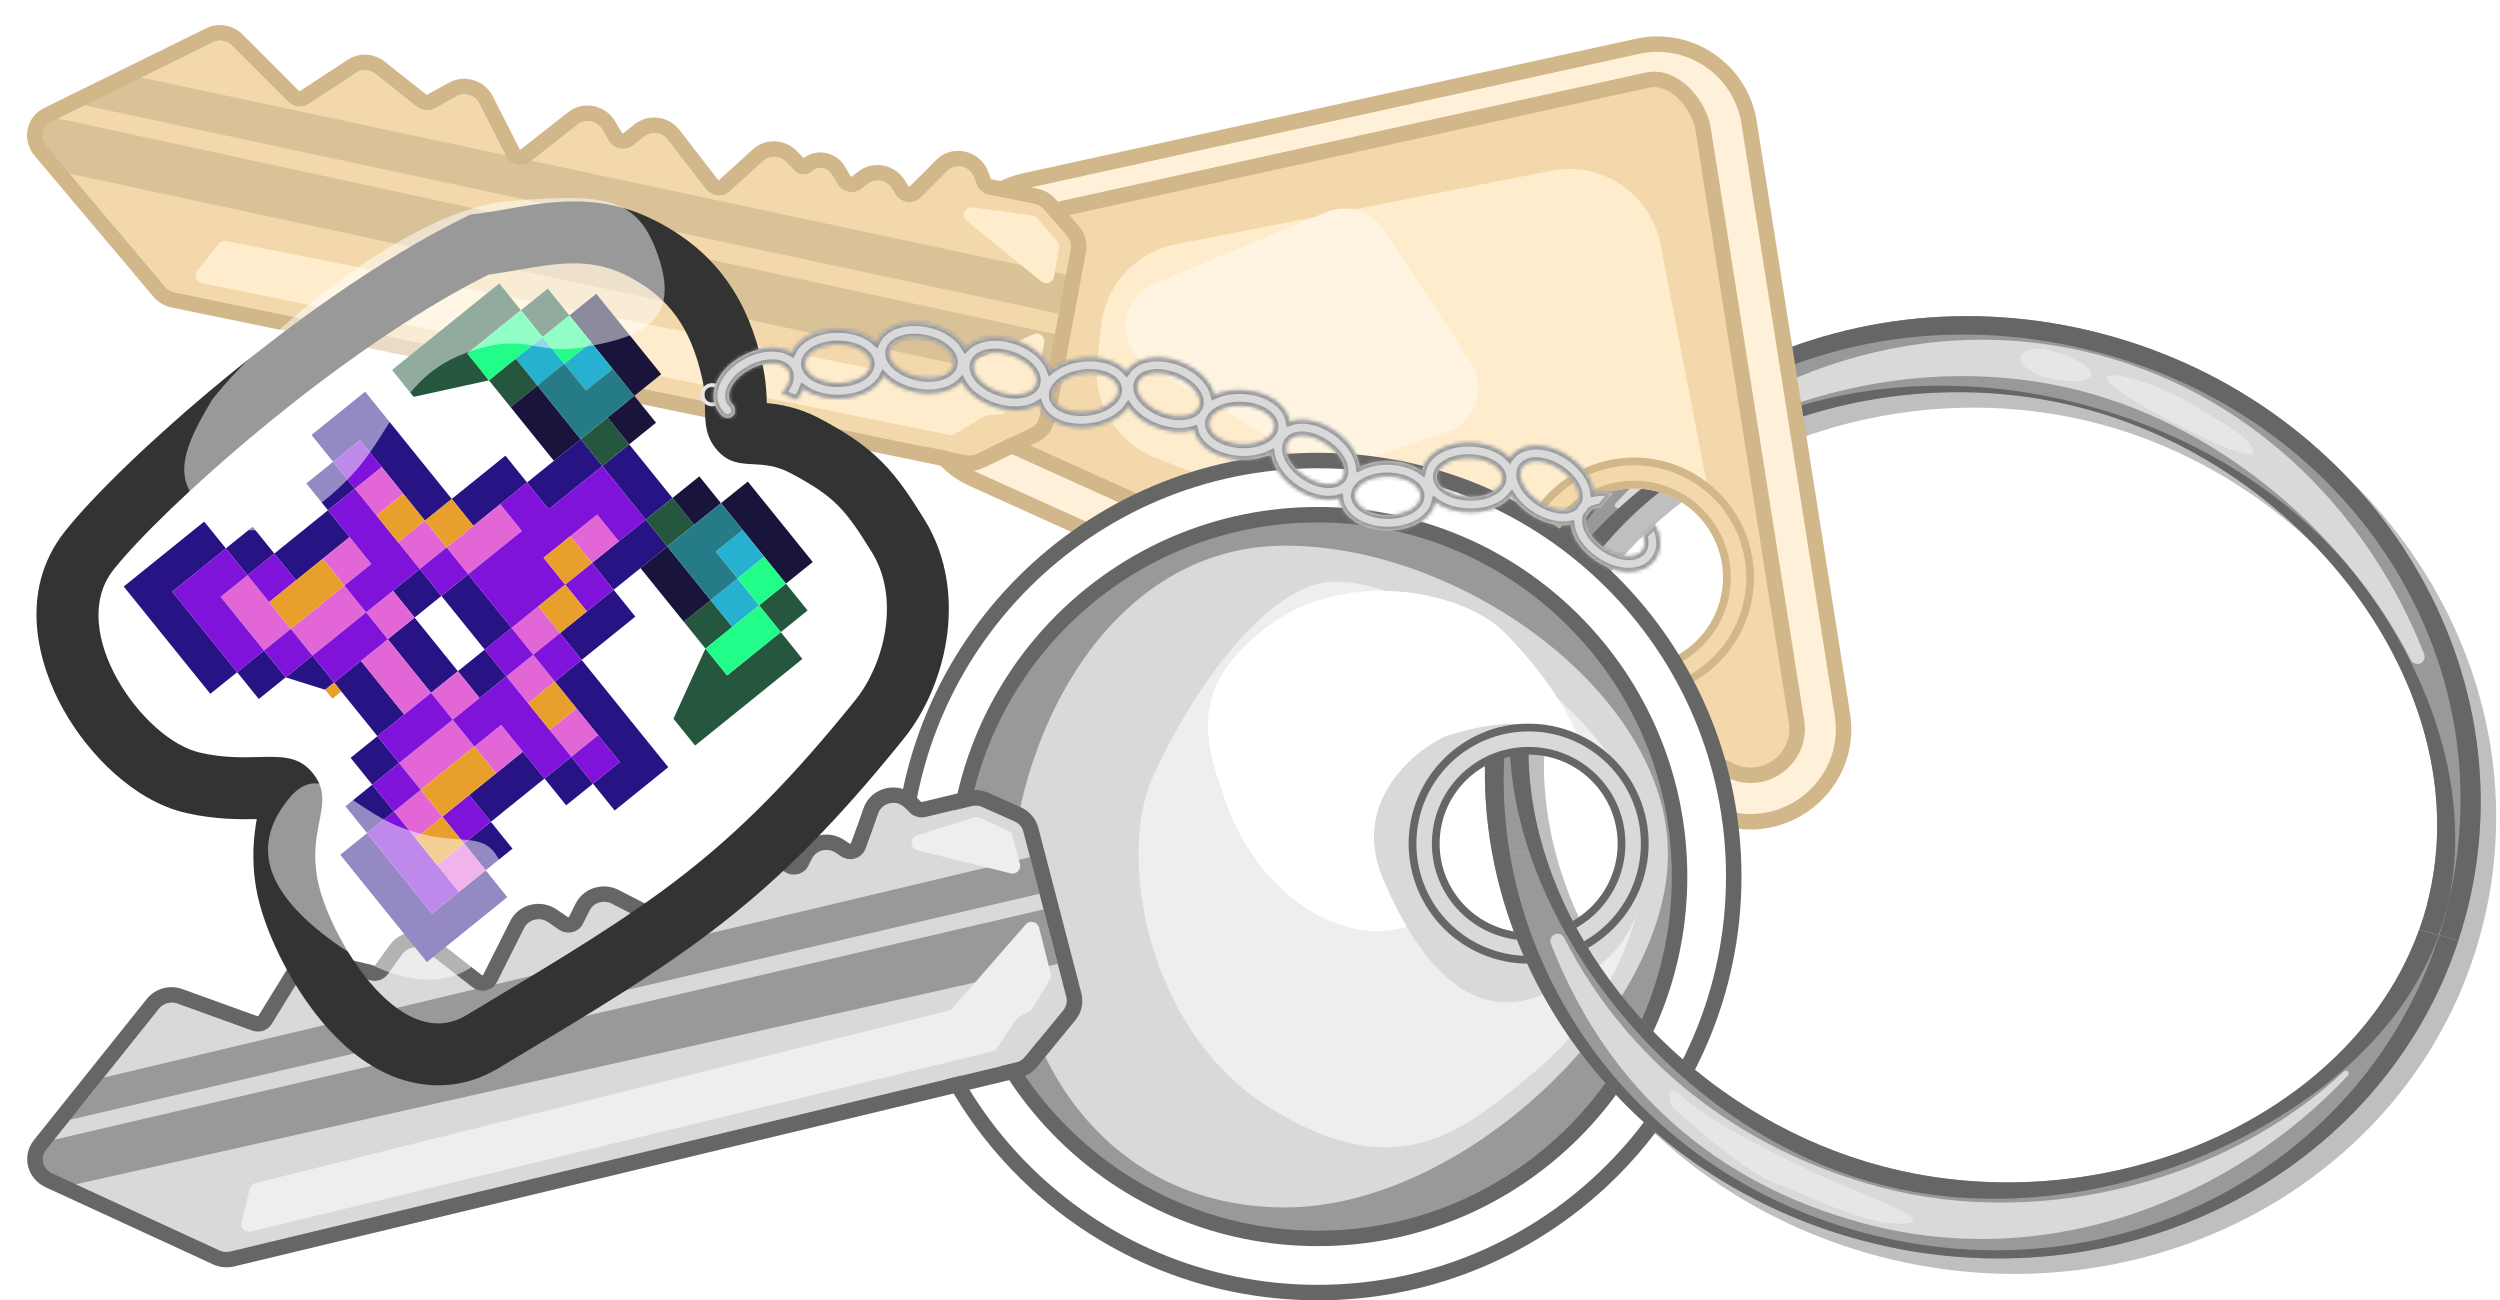 <svg width="646" height="336" viewBox="0 0 646 336" fill="none" xmlns="http://www.w3.org/2000/svg">
<path d="M641.225 240.344C641.194 240.459 640.101 244.546 639.261 246.999C619.324 307.621 552.044 342.163 485.48 324.621C434.225 311.114 397.82 270.525 389.507 224.001H402.99C414.326 261.194 448.394 294.303 490.543 305.411C547.556 320.436 611.542 293.147 629.102 244.26C630.005 241.806 631.14 237.683 631.14 237.683L631.142 237.683C645.101 184.706 601.698 125.15 542.179 109.465C482.659 93.779 415.539 124.21 401.578 177.188C397.503 192.649 398.315 208.671 402.987 224H389.504C386.632 207.928 387.113 191.147 391.492 174.53C408.548 109.812 478.279 72.08 547.241 90.254C616.204 108.428 658.282 175.626 641.227 240.344L641.225 240.344Z" fill="black" fill-opacity="0.25"/>
<path d="M627.138 233.687C641.099 180.709 597.696 121.151 538.175 105.465C478.655 89.779 411.536 120.211 397.574 173.188C393.5 188.65 394.311 204.672 398.983 220L385.501 220C382.629 203.928 383.11 187.148 387.489 170.531C404.545 105.812 474.276 68.081 543.238 86.255C612.2 104.429 654.279 171.626 637.223 236.345L627.138 233.687Z" fill="#999999"/>
<path d="M392.5 171.651C399.754 144.124 422.95 123.437 449.517 110.883C476.09 98.327 507.709 96.471 538.175 104.5C568.642 112.529 595.715 129.852 612.648 153.874C629.577 177.891 639.254 208.193 632 235.72C631.468 237.738 630.852 239.717 630.155 241.657L625.099 240.247C625.87 238.101 626.551 235.914 627.138 233.686C641.099 180.709 597.696 121.15 538.175 105.465C478.655 89.779 411.536 120.211 397.574 173.188C393.941 186.976 394.193 201.21 397.603 215H393.583C389.579 200.683 388.755 185.864 392.5 171.651Z" fill="#666666"/>
<path d="M632 235.72C648.591 172.763 609.546 108.801 542 91.001C474.454 73.2 408.982 109.116 392.39 172.074C388.606 186.435 387.699 200.945 389.355 215.001H384.719C382.77 200.465 383.562 185.432 387.489 170.531C404.545 105.813 474.276 68.081 543.238 86.255C612.2 104.429 654.279 171.627 637.223 236.345C636.63 238.597 635.973 240.816 635.254 243.001L630.267 241.657C630.893 239.705 631.472 237.725 632 235.72Z" fill="#666666"/>
<path d="M622.964 170.517C606.578 138.364 574.463 110.687 538.182 101.126C496.041 90.02 448.432 103.105 418.519 131.083C418.225 131.358 417.766 131.348 417.485 131.06C417.212 130.779 417.205 130.336 417.472 130.05C446.315 99.193 493.53 78.875 542.155 91.689C584.02 102.722 613.008 134.587 626.397 169.037C626.751 169.95 626.326 170.974 625.437 171.384C624.515 171.809 623.425 171.422 622.964 170.517Z" fill="#D9D9D9"/>
<path d="M565.016 103.672C557.907 99.395 542.298 94.279 544.806 98.508C547.313 102.737 580.977 119.848 582.05 117.252C583.392 114.007 573.902 109.019 565.016 103.672Z" fill="#E6E6E6"/>
<path d="M522.786 91.194C525.567 89.207 529.904 90.366 531.726 91.194C535.037 92.187 541.361 94.77 540.169 97.154C538.977 99.538 531.063 98.147 527.256 97.154C524.607 95.995 520.004 93.18 522.786 91.194Z" fill="#E6E6E6"/>
<g filter="url(#filter0_d_313_3)">
<path fill-rule="evenodd" clip-rule="evenodd" d="M436.478 204.175L245.442 117.783C234.74 112.943 229.113 101.068 232.145 89.72L240.618 58.006C242.934 49.337 249.893 42.684 258.657 40.76L417.113 5.965C430.611 3.001 443.816 12.019 445.968 25.669L470.074 178.569C473.048 197.43 453.875 212.042 436.478 204.175ZM437.054 153.003C431.658 164.503 417.962 169.45 406.462 164.054C394.963 158.658 390.015 144.961 395.411 133.462C400.808 121.963 414.504 117.015 426.004 122.411C437.503 127.807 442.451 141.504 437.054 153.003Z" fill="#F3D8AB"/>
<path fill-rule="evenodd" clip-rule="evenodd" d="M250.387 106.849L441.422 193.241C450.121 197.175 459.707 189.868 458.221 180.438L434.115 27.538C433.038 20.713 426.436 13.223 419.687 14.705L261.231 49.5C256.849 50.462 253.37 56.769 252.212 61.104L243.738 92.818C242.222 98.492 245.036 104.429 250.387 106.849ZM245.442 117.783L436.478 204.175C453.875 212.042 473.048 197.43 470.074 178.569L445.968 25.669C443.816 12.019 430.611 3.001 417.113 5.965L258.658 40.76C249.893 42.684 242.934 49.337 240.618 58.006L232.145 89.721C229.113 101.068 234.74 112.943 245.442 117.783Z" fill="#FFF1D9" stroke="#D2B78A" stroke-width="4"/>
<path d="M297.798 57.116L394.899 38.118C407.926 35.569 420.548 44.079 423.07 57.111L435.152 119.532L417.5 115L393.5 127.5L390.478 151.152L292.519 112.257C282.468 108.266 276.328 98.048 277.522 87.3L278.554 78.019C279.712 67.595 287.505 59.13 297.798 57.116Z" fill="#FFECCC"/>
<path d="M292.308 67.254L336.832 48.8C342.152 46.595 348.289 48.48 351.453 53.291L374.011 87.591C378.314 94.134 375.298 102.98 367.893 105.53L342.711 114.204C339.403 115.343 335.763 114.982 332.743 113.215L290.842 88.696C282.284 83.688 283.148 71.05 292.308 67.254Z" fill="#FFF4E2"/>
<path d="M406.038 164.96C418.037 170.59 432.329 165.428 437.96 153.428C443.591 141.429 438.428 127.137 426.428 121.506C414.429 115.875 400.137 121.038 394.506 133.037C388.875 145.037 394.038 159.329 406.038 164.96ZM443.391 155.977C436.353 170.976 418.488 177.43 403.489 170.391C388.489 163.353 382.036 145.488 389.075 130.489C396.113 115.489 413.978 109.036 428.977 116.074C443.976 123.113 450.43 140.978 443.391 155.977Z" fill="#F3D8AB" stroke="#D2B78A" stroke-width="2"/>
<path d="M262.591 101.756L270.69 58.351C270.913 57.157 270.565 55.912 269.745 54.967L263.786 48.096C263.169 47.385 262.328 46.893 261.401 46.703L249.451 44.245C248.008 43.948 246.811 42.931 246.307 41.572L245.635 39.759C244.575 36.902 240.826 36.056 238.727 38.2L235.598 41.396L231.86 45.085C229.972 46.949 226.729 46.494 225.332 44.17L224.461 42.722C223.159 40.556 220.214 39.982 218.265 41.514L216.622 42.804C214.664 44.342 211.707 43.757 210.413 41.575L208.895 39.018C207.832 37.226 205.347 36.851 203.872 38.259C202.616 39.458 200.566 39.392 199.318 38.113L197.084 35.822C195.499 34.197 192.904 34.082 191.27 35.566L182.534 43.496C180.761 45.105 177.902 44.815 176.4 42.873L166.476 30.042C165.04 28.186 162.344 27.825 160.546 29.247L157.549 31.617C155.589 33.167 152.616 32.579 151.324 30.386L149.55 27.377C148.26 25.188 145.295 24.597 143.334 26.139L131.067 35.78C129.023 37.386 125.921 36.668 124.725 34.312L117.816 20.695C116.739 18.571 114.065 17.734 112.004 18.875L106.376 21.991C104.909 22.803 103.054 22.635 101.709 21.569L90.995 13.074C89.562 11.938 87.563 11.829 86.073 12.805L73.744 20.891C72.104 21.966 69.873 21.714 68.453 20.293L53.927 5.756C52.64 4.468 50.665 4.127 49.062 4.916L7.149 25.552C4.833 26.692 4.246 29.655 5.939 31.662L36.652 68.094C37.272 68.829 38.129 69.338 39.075 69.533L243.645 111.605C244.545 111.79 245.473 111.68 246.284 111.294L260.429 104.551C261.565 104.009 262.363 102.977 262.591 101.756Z" fill="#F3D8AB"/>
<path d="M8.5 24.499L268.509 80.753L266.012 93.468L6.447 37.697L4 26.499L8.5 24.499Z" fill="#DAC298"/>
<path d="M28 13.499L271.538 65.432L269.565 75.481L12.5 20.499L28 13.499Z" fill="#DAC298"/>
<path d="M240.724 106.146L248.431 101.528C248.704 101.364 249.013 101.268 249.331 101.248L252.461 101.048C252.808 101.026 253.144 100.913 253.435 100.722L260.607 95.991C261.056 95.695 261.367 95.231 261.469 94.703L263.825 82.573C264.132 80.989 262.534 79.711 261.057 80.361L234.74 91.927C234.366 92.092 233.95 92.137 233.548 92.058L52.45 56.294C51.718 56.149 50.966 56.424 50.5 57.007L44.956 63.945C44.022 65.113 44.654 66.856 46.12 67.153L239.298 106.39C239.788 106.489 240.296 106.402 240.724 106.146Z" fill="#FFECCC"/>
<path d="M267.213 56.446L262.019 50.367C261.7 49.993 261.255 49.75 260.768 49.684L245.386 47.59C243.382 47.317 242.286 49.851 243.856 51.125L263.123 66.756C264.308 67.717 266.089 67.051 266.353 65.549L267.663 58.091C267.766 57.503 267.601 56.9 267.213 56.446Z" fill="#FFECCC"/>
<path fill-rule="evenodd" clip-rule="evenodd" d="M86.073 12.805L83.858 9.43C86.789 7.508 90.658 7.74 93.428 9.936L104.142 18.431C104.177 18.459 104.227 18.481 104.287 18.486C104.347 18.492 104.388 18.478 104.41 18.466L110.039 15.35L112.004 18.875L106.376 21.991C104.909 22.803 103.054 22.635 101.709 21.568L90.995 13.074C89.562 11.937 87.563 11.828 86.073 12.805ZM53.927 5.756L56.713 2.933L71.239 17.47C71.27 17.501 71.321 17.531 71.394 17.539C71.466 17.547 71.51 17.528 71.529 17.516L83.858 9.43L86.073 12.805L73.744 20.89C72.104 21.966 69.873 21.714 68.453 20.293L53.927 5.756ZM112.004 18.875L110.039 15.35C114.044 13.132 119.232 14.724 121.359 18.917L128.268 32.534L124.725 34.312L117.816 20.694C116.739 18.571 114.065 17.734 112.004 18.875ZM124.725 34.312L128.269 32.534C128.277 32.551 128.286 32.562 128.302 32.574C128.322 32.589 128.358 32.609 128.408 32.621C128.458 32.632 128.5 32.63 128.527 32.625C128.549 32.62 128.564 32.614 128.581 32.6L140.849 22.958C144.697 19.934 150.439 21.08 152.969 25.372L154.742 28.38C154.753 28.398 154.764 28.411 154.783 28.424C154.806 28.44 154.843 28.457 154.89 28.466C154.937 28.476 154.977 28.473 155.003 28.468C155.025 28.463 155.039 28.456 155.054 28.444L158.051 26.074L160.525 29.22L158.051 26.074C161.591 23.274 166.809 23.995 169.605 27.609L179.529 40.44C179.554 40.472 179.604 40.512 179.699 40.522C179.793 40.532 179.829 40.501 179.837 40.494L188.573 32.563C191.81 29.625 196.837 29.889 199.905 33.034L197.084 35.822C195.499 34.196 192.904 34.081 191.27 35.565L182.534 43.496C180.761 45.105 177.902 44.814 176.4 42.873L166.476 30.042C165.04 28.186 162.344 27.824 160.546 29.246L157.549 31.616C155.589 33.166 152.616 32.579 151.324 30.385L149.55 27.377C148.26 25.188 145.295 24.597 143.334 26.138L131.067 35.78C129.023 37.386 125.921 36.668 124.725 34.312ZM201.666 34.84C205.024 32.246 210.062 33.216 212.308 37.003L208.895 39.018C207.832 37.226 205.347 36.85 203.872 38.259C202.616 39.458 200.566 39.392 199.318 38.112L197.084 35.822L199.905 33.034L201.666 34.84ZM216.622 42.804C214.664 44.342 211.707 43.756 210.413 41.575L208.895 39.018L212.308 37.003L213.826 39.56C213.836 39.578 213.848 39.59 213.867 39.603C213.89 39.619 213.926 39.637 213.973 39.646C214.02 39.655 214.06 39.653 214.086 39.647C214.108 39.642 214.122 39.635 214.137 39.623L215.78 38.333C219.607 35.327 225.31 36.443 227.862 40.686L228.732 42.133C228.745 42.156 228.758 42.169 228.778 42.181C228.803 42.197 228.844 42.215 228.896 42.222C228.948 42.229 228.988 42.223 229.01 42.216C229.025 42.212 229.033 42.207 229.045 42.195L232.759 38.529L235.865 35.357C239.993 31.14 247.275 32.771 249.366 38.411L250.038 40.224C250.038 40.224 250.038 40.224 250.038 40.224C250.039 40.226 250.046 40.239 250.067 40.258C250.094 40.28 250.133 40.302 250.185 40.313L262.135 42.77C263.919 43.137 265.556 44.087 266.769 45.485L272.728 52.355C274.344 54.219 275.063 56.718 274.608 59.156L266.509 102.562C266.044 105.056 264.42 107.118 262.185 108.184L248.039 114.927C246.446 115.686 244.644 115.893 242.912 115.537L38.342 73.464C36.519 73.089 34.851 72.107 33.632 70.661L2.918 34.229C-0.466 30.214 0.727 24.215 5.349 21.939L47.263 1.303C50.392 -0.237 54.209 0.427 56.713 2.933L53.927 5.756C52.64 4.467 50.665 4.126 49.062 4.915L7.149 25.551C4.833 26.691 4.246 29.654 5.939 31.662L36.652 68.093C37.272 68.829 38.129 69.338 39.075 69.532L243.645 111.605C244.545 111.789 245.473 111.68 246.284 111.293L260.429 104.55C261.565 104.009 262.363 102.977 262.591 101.756L270.69 58.35C270.913 57.156 270.565 55.912 269.745 54.966L263.786 48.096C263.169 47.385 262.328 46.893 261.401 46.702L249.451 44.245C248.008 43.948 246.811 42.931 246.307 41.572L245.635 39.759C244.575 36.901 240.826 36.055 238.727 38.2L235.598 41.396L231.86 45.085C229.972 46.948 226.729 46.493 225.332 44.169L224.461 42.722C223.159 40.556 220.214 39.982 218.265 41.514L216.622 42.804Z" fill="#D2B78A"/>
</g>
<g filter="url(#filter1_d_313_3)">
<path fill-rule="evenodd" clip-rule="evenodd" d="M334.5 328C393.871 328 442 279.871 442 220.5C442 161.129 393.871 113 334.5 113C275.129 113 227 161.129 227 220.5C227 279.871 275.129 328 334.5 328ZM389 243C406.121 243 420 229.121 420 212C420 194.879 406.121 181 389 181C371.879 181 358 194.879 358 212C358 229.121 371.879 243 389 243Z" fill="#999999"/>
<path fill-rule="evenodd" clip-rule="evenodd" d="M442 220.5C442 279.871 393.871 328 334.5 328C275.129 328 227 279.871 227 220.5C227 161.129 275.129 113 334.5 113C393.871 113 442 161.129 442 220.5ZM428 220.5C428 272.139 386.139 314 334.5 314C282.861 314 241 272.139 241 220.5C241 168.861 282.861 127 334.5 127C386.139 127 428 168.861 428 220.5Z" fill="white" stroke="#666666" stroke-width="4"/>
<path fill-rule="evenodd" clip-rule="evenodd" d="M326.091 306C371.84 306 425 255.889 425 214.635C425 173.381 371.84 135 326.091 135C280.342 135 255 185.111 255 226.365C255 267.618 280.342 306 326.091 306ZM389 243C406.121 243 420 229.121 420 212C420 194.879 406.121 181 389 181C371.879 181 358 194.879 358 212C358 229.121 371.879 243 389 243Z" fill="#D9D9D9"/>
<path d="M322.5 280.5C354.894 300.343 371.358 287.158 390.985 270.551C403.47 259.986 413.321 245.092 417.042 229.349C413.288 241.422 404.35 246.539 391.656 251.373C374.97 257.727 361.53 245.019 351.333 221.069C343.176 201.908 358.44 188.646 367.091 184.41C393.101 175.392 410.071 185.438 416.319 200.781C407.806 176.247 355.767 138.797 334 145C321.322 148.613 304.617 167.242 292 194.5C282.547 214.922 290.106 260.657 322.5 280.5Z" fill="#EEEEEE"/>
<path d="M320.989 156.301C300.735 172.115 305.182 185.672 311.047 202.044C316.912 218.416 331.099 233.204 348.262 234.592C350.928 234.807 354.083 234.393 357.516 233.481C355.337 229.788 353.276 225.632 351.333 221.068C343.176 201.908 358.44 188.645 367.091 184.409C381.619 179.372 393.326 180.283 401.921 184.742C398.707 176.652 392.099 166.899 382.702 157.38C372.008 146.548 341.243 140.487 320.989 156.301Z" fill="white"/>
<path d="M389 236C402.255 236 413 225.255 413 212C413 198.745 402.255 188 389 188C375.745 188 365 198.745 365 212C365 225.255 375.745 236 389 236ZM419 212C419 228.569 405.569 242 389 242C372.431 242 359 228.569 359 212C359 195.431 372.431 182 389 182C405.569 182 419 195.431 419 212Z" fill="#D9D9D9" stroke="#666666" stroke-width="2"/>
<path d="M269.532 251.594L258.424 208.859C258.119 207.684 257.276 206.705 256.131 206.197L247.818 202.509C246.957 202.127 245.987 202.039 245.067 202.26L233.205 205.112C231.772 205.457 230.256 205.044 229.223 204.028L227.844 202.672C225.671 200.536 221.918 201.362 220.928 204.195L219.453 208.418L217.637 213.345C216.719 215.834 213.59 216.8 211.338 215.29L209.935 214.349C207.836 212.942 204.926 213.673 203.812 215.888L202.873 217.754C201.754 219.977 198.828 220.704 196.73 219.279L194.27 217.609C192.546 216.438 190.137 217.154 189.4 219.056C188.773 220.674 186.889 221.485 185.215 220.857L182.22 219.733C180.094 218.935 177.696 219.933 176.847 221.971L172.307 232.861C171.386 235.071 168.675 236.022 166.49 234.903L152.055 227.503C149.967 226.433 147.373 227.251 146.349 229.302L144.643 232.721C143.527 234.957 140.586 235.687 138.484 234.251L135.6 232.281C133.502 230.847 130.568 231.572 129.447 233.8L122.438 247.74C121.27 250.062 118.156 250.73 116.073 249.105L104.033 239.712C102.156 238.248 99.38 238.625 97.999 240.534L94.228 245.746C93.245 247.104 91.494 247.74 89.823 247.346L76.516 244.207C74.736 243.787 72.879 244.538 71.946 246.055L64.219 258.612C63.191 260.282 61.065 261.002 59.176 260.319L39.85 253.329C38.137 252.71 36.204 253.24 35.089 254.635L5.911 291.121C4.299 293.137 5.027 296.069 7.412 297.168L50.693 317.101C51.566 317.503 52.558 317.6 53.498 317.374L256.564 268.558C257.457 268.343 258.25 267.85 258.82 267.156L268.761 255.042C269.56 254.069 269.844 252.796 269.532 251.594Z" fill="#D9D9D9"/>
<path d="M7.708 288.565L263.656 228.98L267.294 243.077L13.29 300.084L2.5 294.999L7.708 288.565Z" fill="#999999"/>
<path d="M20.88 272.427L260.159 215.488L262.612 224.949L12.054 283.338L20.88 272.427Z" fill="#999999"/>
<path d="M251.6 264.856L256.615 257.403C256.793 257.138 257.032 256.92 257.311 256.766L260.06 255.256C260.365 255.088 260.621 254.844 260.803 254.547L265.286 247.217C265.566 246.759 265.65 246.206 265.519 245.685L262.499 233.703C262.104 232.138 260.115 231.661 259.053 232.876L240.143 254.527C239.874 254.835 239.516 255.053 239.119 255.152L59.981 299.707C59.257 299.887 58.693 300.455 58.519 301.181L56.447 309.817C56.098 311.271 57.411 312.58 58.864 312.227L250.413 265.683C250.898 265.565 251.322 265.27 251.6 264.856Z" fill="#EEEEEE"/>
<path d="M254.468 208.611L247.183 205.314C246.735 205.112 246.229 205.081 245.76 205.228L230.945 209.867C229.015 210.471 229.099 213.23 231.062 213.717L255.144 219.682C256.625 220.049 257.955 218.69 257.555 217.217L255.573 209.91C255.417 209.334 255.011 208.857 254.468 208.611Z" fill="#EEEEEE"/>
<path fill-rule="evenodd" clip-rule="evenodd" d="M71.946 246.056L68.507 243.942C70.344 240.956 73.945 239.523 77.385 240.334L90.693 243.473C90.736 243.483 90.791 243.482 90.848 243.461C90.904 243.441 90.936 243.411 90.951 243.391L94.722 238.179L97.999 240.535L94.228 245.747C93.245 247.105 91.494 247.741 89.823 247.347L76.516 244.208C74.736 243.788 72.879 244.538 71.946 246.056ZM39.85 253.33L41.172 249.591L60.498 256.58C60.539 256.595 60.598 256.601 60.668 256.577C60.737 256.554 60.768 256.518 60.78 256.498L68.507 243.942L71.946 246.056L64.219 258.612C63.191 260.283 61.065 261.003 59.176 260.319L39.85 253.33ZM97.999 240.535L94.722 238.179C97.406 234.47 102.779 233.706 106.486 236.599L118.526 245.991L116.073 249.106L104.033 239.713C102.156 238.248 99.38 238.626 97.999 240.535ZM116.073 249.106L118.526 245.991C118.541 246.003 118.553 246.009 118.572 246.013C118.597 246.018 118.639 246.021 118.689 246.01C118.738 245.999 118.776 245.98 118.798 245.963C118.816 245.95 118.827 245.938 118.837 245.918L125.846 231.978C128.045 227.605 133.731 226.204 137.844 229.014L140.727 230.984C140.745 230.996 140.76 231.002 140.783 231.006C140.81 231.011 140.851 231.011 140.898 231C140.944 230.988 140.979 230.969 141.001 230.952C141.018 230.939 141.028 230.927 141.036 230.909L142.743 227.491L146.319 229.288L142.743 227.491C144.758 223.453 149.788 221.888 153.854 223.972L168.29 231.372C168.325 231.39 168.388 231.406 168.478 231.374C168.567 231.343 168.587 231.3 168.591 231.29L173.131 220.4C174.813 216.365 179.476 214.468 183.589 216.012L182.22 219.734C180.094 218.935 177.696 219.934 176.847 221.971L172.307 232.862C171.386 235.071 168.675 236.023 166.49 234.903L152.055 227.504C149.967 226.434 147.373 227.252 146.349 229.303L144.643 232.722C143.527 234.958 140.586 235.688 138.484 234.252L135.6 232.281C133.502 230.848 130.568 231.572 129.447 233.801L122.438 247.741C121.27 250.063 118.156 250.731 116.073 249.106ZM185.951 216.898C187.889 213.123 192.861 211.862 196.503 214.335L194.27 217.61C192.546 216.439 190.137 217.155 189.4 219.056C188.773 220.675 186.889 221.486 185.215 220.858L182.22 219.734L183.589 216.012L185.951 216.898ZM202.873 217.755C201.754 219.978 198.828 220.705 196.73 219.28L194.27 217.61L196.503 214.335L198.963 216.006C198.981 216.018 198.996 216.024 199.019 216.028C199.047 216.032 199.087 216.033 199.134 216.021C199.18 216.01 199.215 215.991 199.236 215.974C199.254 215.961 199.264 215.948 199.272 215.931L200.211 214.065C202.399 209.718 208.036 208.305 212.148 211.062L213.551 212.003C213.573 212.018 213.59 212.024 213.613 212.027C213.643 212.031 213.687 212.029 213.737 212.014C213.787 211.998 213.821 211.976 213.838 211.96C213.85 211.949 213.855 211.942 213.861 211.926L215.666 207.029L217.13 202.839C219.076 197.267 226.36 195.65 230.65 199.868L232.028 201.224C232.028 201.224 232.028 201.224 232.028 201.224C232.03 201.225 232.042 201.234 232.069 201.242C232.102 201.251 232.147 201.254 232.199 201.241L244.061 198.39C245.832 197.964 247.717 198.128 249.409 198.879L257.723 202.567C259.977 203.567 261.689 205.524 262.314 207.925L273.421 250.66C274.059 253.115 273.465 255.672 271.894 257.586L261.953 269.7C260.833 271.064 259.29 272.017 257.57 272.43L54.504 321.246C52.694 321.681 50.767 321.5 49.049 320.709L5.768 300.776C0.999 298.579 -0.47 292.641 2.748 288.617L31.925 252.13C34.103 249.407 37.841 248.386 41.172 249.591L39.85 253.33C38.137 252.711 36.204 253.241 35.089 254.636L5.911 291.122C4.299 293.138 5.027 296.07 7.412 297.168L50.693 317.102C51.566 317.504 52.558 317.601 53.498 317.375L256.564 268.559C257.457 268.344 258.25 267.851 258.82 267.156L268.761 255.043C269.56 254.07 269.844 252.797 269.532 251.595L258.424 208.86C258.119 207.684 257.276 206.705 256.131 206.198L247.818 202.51C246.957 202.128 245.987 202.04 245.067 202.261L233.205 205.113C231.772 205.457 230.256 205.045 229.223 204.029L227.844 202.673C225.671 200.537 221.918 201.363 220.928 204.196L219.453 208.419L217.637 213.346C216.719 215.835 213.59 216.801 211.338 215.291L209.935 214.35C207.836 212.943 204.926 213.674 203.812 215.889L202.873 217.755Z" fill="#666666"/>
</g>
<path d="M385.504 220.002C393.817 266.526 430.221 307.114 481.477 320.622C548.041 338.164 615.321 303.622 635.258 243L625.098 240.261C607.539 289.148 543.553 316.437 486.54 301.412C444.39 290.304 410.323 257.195 398.986 220.002L385.504 220.002Z" fill="#999999"/>
<path d="M575.195 295.991C548.622 308.548 515.967 314.029 485.5 306C455.033 297.971 428.997 277.022 412.064 253.001C403.876 241.384 397.334 228.413 393.583 215L397.603 215C407.297 254.195 442.507 289.807 486.537 301.41C543.554 316.436 607.545 289.142 625.099 240.248L630.155 241.657C621.356 266.167 599.813 284.358 575.195 295.991Z" fill="#666666"/>
<path d="M481.474 320.62C428.39 306.631 391.235 263.594 384.719 215L389.355 215C394.961 262.564 429.922 304.921 482.06 318.661C547.455 335.895 611.216 301.027 630.267 241.657L635.254 243C615.316 303.621 548.037 338.162 481.474 320.62Z" fill="#666666"/>
<path d="M404.164 242.321C420.456 274.313 449.728 297.25 486.007 306.811C528.148 317.917 575.757 304.831 605.669 276.853C605.963 276.578 606.423 276.588 606.704 276.877C606.977 277.157 606.984 277.601 606.716 277.887C577.874 308.743 530.658 329.062 482.033 316.247C440.171 305.215 414.032 278.101 400.73 243.801C400.376 242.888 400.8 241.86 401.689 241.45C402.611 241.026 403.703 241.416 404.164 242.321Z" fill="#D9D9D9"/>
<path d="M458.717 305.75C451.963 303.366 438.023 291.512 431.898 285.883C431.07 283.235 430.606 279.129 435.374 283.897C441.334 289.857 463.187 300.286 469.147 303.266C475.107 306.246 502.423 315.683 491.993 316.179C481.563 316.676 467.16 308.73 458.717 305.75Z" fill="#E6E6E6"/>
<g filter="url(#filter2_d_313_3)">
<path fill-rule="evenodd" clip-rule="evenodd" d="M113.446 47.474L116.096 47.121C118.395 46.816 120.604 46.429 123.129 45.987C123.636 45.898 124.156 45.807 124.692 45.714C127.714 45.189 131.23 44.604 134.862 44.29C142.387 43.64 151.194 44.07 160.403 48.562C168.251 52.391 174.719 57.476 179.666 64.289C184.519 70.973 187.276 78.457 189.021 86.152C189.758 89.403 189.992 92.266 190.088 94.524C190.112 95.089 190.128 95.641 190.14 96.145C193.487 96.449 198.431 97.294 203.685 100.077L196.195 114.216C192.525 112.272 189.387 112.104 186.568 111.953C183.241 111.774 180.359 111.62 177.569 108.598C174.307 105.066 174.241 101.582 174.164 97.476C174.119 95.126 174.071 92.573 173.417 89.69C170.532 76.963 165.116 68.664 153.387 62.942C144.317 58.517 135.515 60.06 125.973 61.732C123.442 62.176 120.859 62.629 118.205 62.982C79.203 82.466 33.633 123.618 21.295 139.27C8.956 154.923 28.939 183.299 43.801 186.508C49.699 187.849 54.623 187.726 58.794 187.622C64.86 187.47 69.332 187.359 72.884 191.852C76.143 195.975 75.437 199.578 74.525 204.233C73.76 208.141 72.85 212.789 74.015 219.109C76.569 232.96 94.874 264.911 112.493 254.345C113.432 253.782 114.36 253.225 115.278 252.675C160.128 225.789 180.094 213.82 213.102 172.795C220.411 163.711 224.781 146.771 217.27 134.667C210.388 123.579 207.727 120.325 196.195 114.216L203.685 100.077C209.954 103.398 215.144 106.621 219.783 111.253C224.228 115.693 227.484 120.784 230.864 126.23C237.163 136.379 238.034 147.775 236.554 157.315C235.083 166.803 231.089 175.963 225.568 182.825C190.767 226.078 168.802 239.245 123.631 266.323C122.672 266.898 121.702 267.479 120.721 268.067C111.476 273.611 101.67 273.446 93.366 270.061C85.795 266.974 79.786 261.419 75.384 256.211C66.711 245.948 60.121 231.995 58.28 222.011C56.85 214.253 57.589 207.903 58.343 203.652C54.132 203.756 47.548 203.758 40.329 202.127C32.979 200.515 26.549 196.294 21.642 191.926C16.519 187.366 11.904 181.63 8.399 175.393C2.051 164.097 -3.597 145.002 8.729 129.365C15.952 120.202 31.458 105.149 49.575 90.216C67.834 75.166 90.031 59.172 111.055 48.668L113.446 47.474Z" fill="#333333"/>
</g>
<g filter="url(#filter3_d_313_3)">
<path d="M151.65 116.413L158.582 110.818L169.772 124.681L162.841 130.276L151.65 116.413ZM139.124 115.077L146.055 109.482L151.65 116.413L137.787 127.603L132.192 120.672L139.124 115.077ZM155.909 135.871L162.841 130.276L168.436 137.208L161.504 142.803L154.573 148.398L148.978 141.467L155.909 135.871ZM112.734 124.931L126.597 113.74L132.192 120.672L125.261 126.267L118.329 131.862L112.734 124.931ZM147.641 153.993L154.573 148.398L160.168 155.33L146.305 166.52L140.71 159.589L147.641 153.993ZM82.085 115.326L76.49 108.394L90.353 97.204L112.734 124.931L105.802 130.526L100.207 123.594L94.612 116.662L89.017 109.731L82.085 115.326ZM139.373 172.115L146.305 166.52L168.685 194.247L154.822 205.437L149.227 198.505L156.158 192.91L150.563 185.978L144.968 179.047L139.373 172.115ZM110.061 149.984L116.992 144.389L128.183 158.252L121.251 163.847L110.061 149.984ZM80.749 127.853L75.153 120.921L82.085 115.326L87.68 122.258L80.749 127.853ZM97.534 148.648L104.466 143.052L110.061 149.984L103.129 155.579L97.534 148.648ZM114.32 169.442L121.251 163.847L126.846 170.779L119.915 176.374L114.32 169.442ZM136.7 197.169L143.632 191.574L149.227 198.505L142.295 204.1L136.7 197.169ZM66.885 139.043L80.749 127.853L86.344 134.784L79.412 140.38L72.481 145.975L66.885 139.043ZM96.198 161.174L103.129 155.579L114.32 169.442L107.388 175.038L96.198 161.174ZM124.173 195.832L131.105 190.237L136.7 197.169L122.837 208.359L117.242 201.427L124.173 195.832ZM54.359 137.707L61.29 132.111L66.885 139.043L59.954 144.638L54.359 137.707ZM82.335 172.365L89.266 166.769L100.456 180.633L93.525 186.228L84.2 174.675L82.335 172.365ZM115.905 213.954L122.837 208.359L128.432 215.291L121.5 220.886L115.905 213.954ZM27.969 147.56L48.764 130.775L54.359 137.707L40.495 148.897L57.281 169.692L50.349 175.287L27.969 147.56ZM69.808 171.028L76.739 165.433L82.335 172.365L80.024 174.23L69.808 171.028ZM92.188 198.755L86.593 191.823L93.525 186.228L99.12 193.159L92.188 198.755ZM114.569 226.481L121.5 220.886L127.096 227.817L106.301 244.603L83.92 216.876L90.852 211.281L107.637 232.076L114.569 226.481ZM57.281 169.692L64.213 164.097L69.808 171.028L62.876 176.623L57.281 169.692ZM90.852 211.281L85.257 204.35L92.188 198.755L97.784 205.686L90.852 211.281Z" fill="#281384"/>
<path d="M143.382 134.535L150.314 128.94L155.909 135.871L148.978 141.467L143.382 134.535ZM118.329 131.862L125.261 126.267L130.856 133.199L116.992 144.389L111.397 137.457L118.329 131.862ZM128.183 158.252L135.114 152.657L140.71 159.589L133.778 165.184L128.183 158.252ZM87.68 122.258L94.612 116.662L100.207 123.594L93.275 129.189L87.68 122.258ZM98.871 136.121L105.802 130.526L111.397 137.457L104.466 143.052L98.871 136.121ZM126.846 170.779L133.778 165.184L139.373 172.115L132.441 177.71L126.846 170.779ZM138.037 184.642L144.968 179.047L150.563 185.978L143.632 191.574L138.037 184.642ZM79.412 140.38L86.344 134.784L91.939 141.716L85.007 147.311L79.412 140.38ZM90.603 154.243L97.534 148.648L103.129 155.579L96.198 161.174L90.603 154.243ZM107.388 175.038L114.32 169.442L119.915 176.374L112.983 181.969L107.388 175.038ZM118.578 188.901L125.51 183.306L131.105 190.237L124.173 195.832L118.578 188.901ZM71.144 158.501L85.007 147.311L90.603 154.243L76.739 165.433L71.144 158.501ZM89.266 166.769L96.198 161.174L107.388 175.038L100.456 180.633L89.266 166.769ZM99.12 193.159L112.983 181.969L118.578 188.901L104.715 200.091L99.12 193.159ZM64.213 164.097L53.022 150.233L59.954 144.638L65.549 151.57L71.144 158.501L64.213 164.097ZM97.784 205.686L104.715 200.091L110.31 207.023L103.379 212.618L97.784 205.686ZM108.974 219.549L115.905 213.954L121.5 220.886L114.569 226.481L108.974 219.549Z" fill="#E366D6"/>
<path d="M132.192 120.672L137.787 127.603L151.65 116.413L162.841 130.276L155.909 135.871L150.314 128.94L143.382 134.535L136.451 140.13L142.046 147.062L135.114 152.657L128.183 158.252L116.992 144.389L130.856 133.199L125.261 126.267L132.192 120.672ZM142.046 147.062L148.978 141.467L154.573 148.398L147.641 153.993L142.046 147.062ZM133.778 165.184L140.71 159.589L146.305 166.52L139.373 172.115L133.778 165.184ZM82.085 115.326L89.017 109.731L94.612 116.662L87.68 122.258L82.085 115.326ZM104.466 143.052L111.397 137.457L116.992 144.389L110.061 149.984L104.466 143.052ZM121.251 163.847L128.183 158.252L133.778 165.184L126.846 170.779L121.251 163.847ZM143.632 191.574L150.563 185.978L156.158 192.91L149.227 198.505L143.632 191.574ZM80.749 127.853L87.68 122.258L93.275 129.189L98.871 136.121L104.466 143.052L97.534 148.648L90.603 154.243L85.007 147.311L91.939 141.716L86.344 134.784L80.749 127.853ZM119.915 176.374L126.846 170.779L132.441 177.71L138.037 184.642L143.632 191.574L136.7 197.169L131.105 190.237L125.51 183.306L118.578 188.901L112.983 181.969L119.915 176.374ZM76.739 165.433L90.603 154.243L96.198 161.174L89.266 166.769L82.335 172.365L76.739 165.433ZM100.456 180.633L107.388 175.038L112.983 181.969L99.12 193.159L93.525 186.228L100.456 180.633ZM59.954 144.638L66.885 139.043L72.481 145.975L65.549 151.57L59.954 144.638ZM110.31 207.023L117.242 201.427L122.837 208.359L115.905 213.954L110.31 207.023ZM57.281 169.692L40.495 148.897L54.359 137.707L59.954 144.638L53.022 150.233L64.213 164.097L57.281 169.692ZM64.213 164.097L71.144 158.501L76.739 165.433L69.808 171.028L64.213 164.097ZM92.188 198.755L99.12 193.159L104.715 200.091L97.784 205.686L92.188 198.755ZM90.852 211.281L97.784 205.686L103.379 212.618L108.974 219.549L114.569 226.481L107.637 232.076L90.852 211.281Z" fill="#7F13D9"/>
<path d="M142.046 147.062L136.451 140.13L143.382 134.535L148.978 141.467L142.046 147.062ZM135.114 152.657L142.046 147.062L147.641 153.993L140.71 159.589L135.114 152.657ZM105.802 130.526L112.734 124.931L118.329 131.862L111.397 137.457L105.802 130.526ZM93.275 129.189L100.207 123.594L105.802 130.526L98.871 136.121L93.275 129.189ZM132.441 177.71L139.373 172.115L144.968 179.047L138.037 184.642L132.441 177.71ZM72.481 145.975L79.412 140.38L85.007 147.311L71.144 158.501L65.549 151.57L72.481 145.975ZM104.715 200.091L118.578 188.901L124.173 195.832L117.242 201.427L110.31 207.023L104.715 200.091ZM82.335 172.365L84.2 174.675L81.889 176.54L80.024 174.23L82.335 172.365ZM103.379 212.618L110.31 207.023L115.905 213.954L108.974 219.549L103.379 212.618Z" fill="#E89F2B"/>
<path d="M130.606 76.16L137.538 70.565L143.133 77.496L136.201 83.092L130.606 76.16ZM192.153 152.408L199.085 146.812L204.68 153.744L197.748 159.339L192.153 152.408ZM122.338 94.282L102.88 98.541L97.285 91.609L125.011 69.228L130.606 76.16L116.743 87.35L122.338 94.282ZM146.055 109.482L152.987 103.886L158.582 110.818L151.65 116.413L146.055 109.482ZM162.841 130.276L169.772 124.681L175.368 131.613L168.436 137.208L162.841 130.276ZM178.29 163.598L183.885 170.529L197.748 159.339L203.343 166.271L175.617 188.651L170.022 181.72L178.29 163.598ZM122.338 94.282L129.27 88.687L134.865 95.618L127.933 101.213L122.338 94.282ZM172.695 156.666L179.626 151.071L185.221 158.003L178.29 163.598L172.695 156.666Z" fill="#25573F"/>
<path d="M143.133 77.496L150.065 71.901L166.85 92.696L159.919 98.291L154.323 91.36L148.728 84.428L143.133 77.496ZM182.299 126.018L189.231 120.422L206.016 141.217L199.085 146.812L193.489 139.881L187.894 132.949L182.299 126.018ZM152.987 103.886L159.919 98.291L165.514 105.223L158.582 110.818L152.987 103.886ZM169.772 124.681L176.704 119.086L182.299 126.018L175.368 131.613L169.772 124.681ZM127.933 101.213L134.865 95.618L146.055 109.482L139.124 115.077L127.933 101.213ZM161.504 142.803L168.436 137.208L179.626 151.071L172.695 156.666L161.504 142.803Z" fill="#18143B"/>
<path d="M141.797 90.023L148.728 84.428L154.323 91.36L147.392 96.955L141.797 90.023ZM186.558 145.476L180.963 138.544L187.894 132.949L193.489 139.881L186.558 145.476ZM129.27 88.687L136.201 83.092L141.797 90.023L134.865 95.618L129.27 88.687ZM179.626 151.071L186.558 145.476L192.153 152.408L185.221 158.003L179.626 151.071Z" fill="#27B1D1"/>
<path d="M136.201 83.092L143.133 77.496L148.728 84.428L141.797 90.023L136.201 83.092ZM186.558 145.476L193.489 139.881L199.085 146.812L192.153 152.408L186.558 145.476ZM122.338 94.282L116.743 87.35L130.606 76.16L136.201 83.092L129.27 88.687L122.338 94.282ZM185.221 158.003L192.153 152.408L197.748 159.339L183.885 170.529L178.29 163.598L185.221 158.003Z" fill="#22FD8A"/>
<path d="M141.797 90.023L147.392 96.955L154.323 91.36L159.919 98.291L152.987 103.886L146.055 109.482L134.865 95.618L141.797 90.023ZM175.368 131.613L182.299 126.018L187.894 132.949L180.963 138.544L186.558 145.476L179.626 151.071L168.436 137.208L175.368 131.613Z" fill="#257C88"/>
</g>
<g opacity="0.5">
<path d="M170.505 67.475C165.287 50.704 156.936 49.978 131.768 51.921C106.599 53.864 69.805 84.466 54.953 103.085C44.769 119.654 45.187 126.217 56.122 134.055C67.057 141.892 81.505 133.089 91.403 122.213C101.301 111.338 103.885 97.46 119.953 91.372C136.022 85.285 138.011 92.015 150.816 89.715C163.621 87.416 175.723 84.246 170.505 67.475Z" fill="white"/>
<path d="M74.661 206.335C82.968 196.137 90.126 208.538 103.663 213.828C117.2 219.119 123.807 214.499 128.092 220.735C132.377 226.971 134.735 236.296 125.351 246.793C115.966 257.29 99.832 254.345 83.159 241.106C66.486 227.868 66.354 216.533 74.661 206.335Z" fill="white"/>
</g>
<circle cx="184" cy="102" r="2.5" stroke="#E6E6E6"/>
<g filter="url(#filter4_d_313_3)">
<mask id="path-38-inside-1_313_3" fill="white">
<path fill-rule="evenodd" clip-rule="evenodd" d="M240.499 96.975C238.016 97.793 235.083 97.863 232.216 97.241C229.349 96.619 226.709 95.339 224.788 93.566C224.623 93.414 224.459 93.253 224.297 93.084C223.451 94.843 221.964 96.144 220.538 96.983C218.285 98.309 215.434 99 212.5 99C209.566 99 206.715 98.309 204.461 96.983C204.153 96.802 203.843 96.599 203.536 96.375C203.281 97.045 202.963 97.667 202.62 98.221C202.41 98.559 202.182 98.89 201.936 99.214L198 97.673C199.868 95.716 200.642 93.474 199.775 91.827C198.488 89.383 194.078 89.175 189.924 91.362C185.77 93.549 183.446 97.303 184.732 99.746C184.929 100.12 185.199 100.442 185.529 100.71C185.529 100.71 186.5 102.5 185.401 103.447C184 104.654 182.635 103.5 182.635 103.5C182.079 102.983 181.587 102.359 181.193 101.61C179.619 98.621 180.567 95.484 181.887 93.352C183.264 91.129 185.465 89.19 188.061 87.823C190.657 86.456 193.502 85.74 196.113 85.863C197.543 85.93 199.174 86.283 200.604 87.13C201.43 85.262 202.978 83.889 204.461 83.017C206.715 81.691 209.566 81 212.5 81C215.434 81 218.285 81.691 220.538 83.017C221.159 83.381 221.79 83.834 222.376 84.373C223.462 81.965 225.735 80.58 227.749 79.917C230.233 79.099 233.166 79.028 236.033 79.65C238.9 80.273 241.54 81.553 243.461 83.326C244.206 84.014 244.937 84.877 245.496 85.88C246.867 84.453 248.719 83.683 250.358 83.342C252.918 82.811 255.84 83.072 258.619 84.014C261.397 84.956 263.875 86.526 265.584 88.506C266.322 89.361 267.019 90.431 267.461 91.641C267.531 91.585 267.602 91.529 267.672 91.476C269.749 89.888 272.497 88.859 275.409 88.505C278.321 88.152 281.235 88.495 283.632 89.539C284.818 90.056 286.076 90.85 287.071 91.959C288.544 89.816 290.979 88.842 293.049 88.522C295.633 88.122 298.538 88.533 301.264 89.616C303.991 90.7 306.385 92.395 307.99 94.459C308.759 95.449 309.463 96.7 309.818 98.094C312.035 97.099 314.689 96.668 317.379 96.823C320.308 96.992 323.114 97.846 325.288 99.299C327.039 100.47 328.846 102.397 329.263 104.983C330.57 104.541 331.938 104.434 333.14 104.513C335.749 104.684 338.496 105.716 340.922 107.366C343.348 109.016 345.317 111.19 346.435 113.554C346.864 114.461 347.216 115.522 347.362 116.648C349.488 115.61 352.039 115.083 354.652 115.105C357.585 115.13 360.431 115.845 362.673 117.19C362.927 117.342 363.183 117.51 363.437 117.692C364.018 115.03 366.05 113.195 367.953 112.153C370.246 110.898 373.117 110.295 376.05 110.385C378.982 110.476 381.81 111.255 384.022 112.649C384.733 113.097 385.455 113.665 386.098 114.35C387.99 111.65 391.142 111.014 393.608 111.16C396.218 111.314 398.97 112.328 401.407 113.962C403.844 115.596 405.827 117.758 406.96 120.114C407.412 121.054 407.782 122.16 407.924 123.334C408.847 123.151 409.767 123.11 410.608 123.159C411.306 123.2 412.014 123.303 412.723 123.463L409.616 127.145C408.603 127.189 407.718 127.456 407.054 127.951C406.968 128.101 406.875 128.25 406.776 128.399C406.538 128.754 406.278 129.075 406.001 129.365C405.16 131.705 407.064 135.211 410.61 137.589C414.508 140.204 418.916 140.464 420.454 138.17C421.133 137.158 421.139 135.817 420.599 134.409L423.643 131.5C423.755 131.703 423.861 131.907 423.96 132.114C425.047 134.373 425.657 137.593 423.776 140.398C421.895 143.203 418.684 143.861 416.181 143.713C413.571 143.559 410.818 142.545 408.382 140.911C405.945 139.277 403.962 137.115 402.829 134.759C402.377 133.819 402.007 132.713 401.865 131.539C400.942 131.722 400.022 131.763 399.181 131.714C396.571 131.559 393.818 130.545 391.382 128.911C389.43 127.603 387.77 125.956 386.604 124.142C385.739 125.211 384.645 126.032 383.591 126.609C381.298 127.865 378.426 128.467 375.494 128.377C372.562 128.286 369.733 127.508 367.522 126.113C367.317 125.984 367.112 125.845 366.908 125.697C366.335 128.276 364.392 130.096 362.555 131.156C360.29 132.463 357.433 133.13 354.5 133.105C351.566 133.08 348.721 132.365 346.478 131.02C344.49 129.828 342.39 127.724 342.108 124.744C340.909 125.093 339.676 125.175 338.581 125.103C335.972 124.932 333.226 123.9 330.8 122.25C328.374 120.6 326.405 118.426 325.287 116.062C324.897 115.24 324.572 114.291 324.406 113.282C322.093 114.448 319.239 114.96 316.342 114.793C313.413 114.624 310.607 113.77 308.433 112.317C306.774 111.207 305.065 109.419 304.535 107.035C303.958 107.222 303.382 107.353 302.831 107.438C300.247 107.838 297.343 107.427 294.616 106.344C291.89 105.26 289.495 103.565 287.891 101.501C287.782 101.36 287.674 101.214 287.568 101.064C286.92 102.004 286.116 102.791 285.314 103.404C283.237 104.991 280.49 106.021 277.577 106.374C274.665 106.728 271.751 106.385 269.354 105.341C267.417 104.496 265.29 102.914 264.426 100.429C263.357 101.095 262.182 101.507 261.098 101.732C258.538 102.264 255.616 102.003 252.838 101.061C250.059 100.118 247.581 98.548 245.873 96.569C245.37 95.987 244.887 95.305 244.491 94.548C243.339 95.749 241.86 96.527 240.499 96.975ZM403.788 125.508C403.511 125.797 403.251 126.119 403.013 126.474C402.913 126.622 402.821 126.772 402.735 126.922C400.803 128.36 397.013 127.871 393.61 125.589C389.711 122.975 387.797 118.996 389.335 116.702C390.873 114.409 395.28 114.669 399.179 117.284C402.725 119.662 404.629 123.167 403.788 125.508ZM309.205 103.351C309.037 103.665 308.849 103.957 308.645 104.23C308.489 104.576 308.396 104.94 308.375 105.319C308.216 108.075 311.886 110.529 316.573 110.8C321.259 111.07 325.187 109.054 325.346 106.297C325.505 103.541 321.835 101.087 317.148 100.816C313.677 100.616 310.621 101.67 309.205 103.351ZM305.839 101.119C305.834 101.133 305.828 101.147 305.823 101.16C305.816 101.177 305.809 101.193 305.802 101.21C305.609 101.471 305.43 101.746 305.268 102.035C303.668 103.822 299.88 104.131 296.094 102.626C291.731 100.893 289.021 97.407 290.041 94.841C291.061 92.275 295.424 91.6 299.787 93.334C304.149 95.067 306.859 98.553 305.839 101.119ZM233.064 93.332C237.652 94.328 241.845 92.947 242.431 90.248C243.016 87.55 239.772 84.555 235.184 83.559C230.597 82.564 226.403 83.945 225.818 86.643C225.232 89.342 228.476 92.337 233.064 93.332ZM221 90C221 92.761 217.194 95 212.5 95C207.806 95 204 92.761 204 90C204 87.238 207.806 85 212.5 85C217.194 85 221 87.238 221 90ZM263.778 95.267C262.891 97.882 258.568 98.78 254.122 97.272C249.677 95.765 246.792 92.423 247.678 89.808C248.565 87.192 252.888 86.295 257.334 87.802C261.78 89.31 264.665 92.652 263.778 95.267ZM277.095 102.403C281.756 101.838 285.264 99.157 284.931 96.416C284.599 93.675 280.551 91.911 275.891 92.476C271.231 93.042 267.722 95.722 268.055 98.464C268.388 101.205 272.435 102.969 277.095 102.403ZM342.889 119.588C341.336 121.871 336.931 121.582 333.049 118.942C329.167 116.303 327.279 112.312 328.832 110.028C330.385 107.745 334.79 108.034 338.672 110.673C342.554 113.313 344.442 117.304 342.889 119.588ZM354.533 129.105C359.228 129.145 363.052 126.938 363.075 124.177C363.099 121.416 359.312 119.145 354.618 119.105C349.924 119.066 346.099 121.272 346.076 124.033C346.053 126.794 349.839 129.065 354.533 129.105ZM384.268 119.644C384.183 122.404 380.31 124.524 375.617 124.379C370.925 124.234 367.191 121.879 367.276 119.119C367.361 116.359 371.234 114.239 375.926 114.384C380.618 114.528 384.353 116.883 384.268 119.644Z"/>
</mask>
<path fill-rule="evenodd" clip-rule="evenodd" d="M240.499 96.975C238.016 97.793 235.083 97.863 232.216 97.241C229.349 96.619 226.709 95.339 224.788 93.566C224.623 93.414 224.459 93.253 224.297 93.084C223.451 94.843 221.964 96.144 220.538 96.983C218.285 98.309 215.434 99 212.5 99C209.566 99 206.715 98.309 204.461 96.983C204.153 96.802 203.843 96.599 203.536 96.375C203.281 97.045 202.963 97.667 202.62 98.221C202.41 98.559 202.182 98.89 201.936 99.214L198 97.673C199.868 95.716 200.642 93.474 199.775 91.827C198.488 89.383 194.078 89.175 189.924 91.362C185.77 93.549 183.446 97.303 184.732 99.746C184.929 100.12 185.199 100.442 185.529 100.71C185.529 100.71 186.5 102.5 185.401 103.447C184 104.654 182.635 103.5 182.635 103.5C182.079 102.983 181.587 102.359 181.193 101.61C179.619 98.621 180.567 95.484 181.887 93.352C183.264 91.129 185.465 89.19 188.061 87.823C190.657 86.456 193.502 85.74 196.113 85.863C197.543 85.93 199.174 86.283 200.604 87.13C201.43 85.262 202.978 83.889 204.461 83.017C206.715 81.691 209.566 81 212.5 81C215.434 81 218.285 81.691 220.538 83.017C221.159 83.381 221.79 83.834 222.376 84.373C223.462 81.965 225.735 80.58 227.749 79.917C230.233 79.099 233.166 79.028 236.033 79.65C238.9 80.273 241.54 81.553 243.461 83.326C244.206 84.014 244.937 84.877 245.496 85.88C246.867 84.453 248.719 83.683 250.358 83.342C252.918 82.811 255.84 83.072 258.619 84.014C261.397 84.956 263.875 86.526 265.584 88.506C266.322 89.361 267.019 90.431 267.461 91.641C267.531 91.585 267.602 91.529 267.672 91.476C269.749 89.888 272.497 88.859 275.409 88.505C278.321 88.152 281.235 88.495 283.632 89.539C284.818 90.056 286.076 90.85 287.071 91.959C288.544 89.816 290.979 88.842 293.049 88.522C295.633 88.122 298.538 88.533 301.264 89.616C303.991 90.7 306.385 92.395 307.99 94.459C308.759 95.449 309.463 96.7 309.818 98.094C312.035 97.099 314.689 96.668 317.379 96.823C320.308 96.992 323.114 97.846 325.288 99.299C327.039 100.47 328.846 102.397 329.263 104.983C330.57 104.541 331.938 104.434 333.14 104.513C335.749 104.684 338.496 105.716 340.922 107.366C343.348 109.016 345.317 111.19 346.435 113.554C346.864 114.461 347.216 115.522 347.362 116.648C349.488 115.61 352.039 115.083 354.652 115.105C357.585 115.13 360.431 115.845 362.673 117.19C362.927 117.342 363.183 117.51 363.437 117.692C364.018 115.03 366.05 113.195 367.953 112.153C370.246 110.898 373.117 110.295 376.05 110.385C378.982 110.476 381.81 111.255 384.022 112.649C384.733 113.097 385.455 113.665 386.098 114.35C387.99 111.65 391.142 111.014 393.608 111.16C396.218 111.314 398.97 112.328 401.407 113.962C403.844 115.596 405.827 117.758 406.96 120.114C407.412 121.054 407.782 122.16 407.924 123.334C408.847 123.151 409.767 123.11 410.608 123.159C411.306 123.2 412.014 123.303 412.723 123.463L409.616 127.145C408.603 127.189 407.718 127.456 407.054 127.951C406.968 128.101 406.875 128.25 406.776 128.399C406.538 128.754 406.278 129.075 406.001 129.365C405.16 131.705 407.064 135.211 410.61 137.589C414.508 140.204 418.916 140.464 420.454 138.17C421.133 137.158 421.139 135.817 420.599 134.409L423.643 131.5C423.755 131.703 423.861 131.907 423.96 132.114C425.047 134.373 425.657 137.593 423.776 140.398C421.895 143.203 418.684 143.861 416.181 143.713C413.571 143.559 410.818 142.545 408.382 140.911C405.945 139.277 403.962 137.115 402.829 134.759C402.377 133.819 402.007 132.713 401.865 131.539C400.942 131.722 400.022 131.763 399.181 131.714C396.571 131.559 393.818 130.545 391.382 128.911C389.43 127.603 387.77 125.956 386.604 124.142C385.739 125.211 384.645 126.032 383.591 126.609C381.298 127.865 378.426 128.467 375.494 128.377C372.562 128.286 369.733 127.508 367.522 126.113C367.317 125.984 367.112 125.845 366.908 125.697C366.335 128.276 364.392 130.096 362.555 131.156C360.29 132.463 357.433 133.13 354.5 133.105C351.566 133.08 348.721 132.365 346.478 131.02C344.49 129.828 342.39 127.724 342.108 124.744C340.909 125.093 339.676 125.175 338.581 125.103C335.972 124.932 333.226 123.9 330.8 122.25C328.374 120.6 326.405 118.426 325.287 116.062C324.897 115.24 324.572 114.291 324.406 113.282C322.093 114.448 319.239 114.96 316.342 114.793C313.413 114.624 310.607 113.77 308.433 112.317C306.774 111.207 305.065 109.419 304.535 107.035C303.958 107.222 303.382 107.353 302.831 107.438C300.247 107.838 297.343 107.427 294.616 106.344C291.89 105.26 289.495 103.565 287.891 101.501C287.782 101.36 287.674 101.214 287.568 101.064C286.92 102.004 286.116 102.791 285.314 103.404C283.237 104.991 280.49 106.021 277.577 106.374C274.665 106.728 271.751 106.385 269.354 105.341C267.417 104.496 265.29 102.914 264.426 100.429C263.357 101.095 262.182 101.507 261.098 101.732C258.538 102.264 255.616 102.003 252.838 101.061C250.059 100.118 247.581 98.548 245.873 96.569C245.37 95.987 244.887 95.305 244.491 94.548C243.339 95.749 241.86 96.527 240.499 96.975ZM403.788 125.508C403.511 125.797 403.251 126.119 403.013 126.474C402.913 126.622 402.821 126.772 402.735 126.922C400.803 128.36 397.013 127.871 393.61 125.589C389.711 122.975 387.797 118.996 389.335 116.702C390.873 114.409 395.28 114.669 399.179 117.284C402.725 119.662 404.629 123.167 403.788 125.508ZM309.205 103.351C309.037 103.665 308.849 103.957 308.645 104.23C308.489 104.576 308.396 104.94 308.375 105.319C308.216 108.075 311.886 110.529 316.573 110.8C321.259 111.07 325.187 109.054 325.346 106.297C325.505 103.541 321.835 101.087 317.148 100.816C313.677 100.616 310.621 101.67 309.205 103.351ZM305.839 101.119C305.834 101.133 305.828 101.147 305.823 101.16C305.816 101.177 305.809 101.193 305.802 101.21C305.609 101.471 305.43 101.746 305.268 102.035C303.668 103.822 299.88 104.131 296.094 102.626C291.731 100.893 289.021 97.407 290.041 94.841C291.061 92.275 295.424 91.6 299.787 93.334C304.149 95.067 306.859 98.553 305.839 101.119ZM233.064 93.332C237.652 94.328 241.845 92.947 242.431 90.248C243.016 87.55 239.772 84.555 235.184 83.559C230.597 82.564 226.403 83.945 225.818 86.643C225.232 89.342 228.476 92.337 233.064 93.332ZM221 90C221 92.761 217.194 95 212.5 95C207.806 95 204 92.761 204 90C204 87.238 207.806 85 212.5 85C217.194 85 221 87.238 221 90ZM263.778 95.267C262.891 97.882 258.568 98.78 254.122 97.272C249.677 95.765 246.792 92.423 247.678 89.808C248.565 87.192 252.888 86.295 257.334 87.802C261.78 89.31 264.665 92.652 263.778 95.267ZM277.095 102.403C281.756 101.838 285.264 99.157 284.931 96.416C284.599 93.675 280.551 91.911 275.891 92.476C271.231 93.042 267.722 95.722 268.055 98.464C268.388 101.205 272.435 102.969 277.095 102.403ZM342.889 119.588C341.336 121.871 336.931 121.582 333.049 118.942C329.167 116.303 327.279 112.312 328.832 110.028C330.385 107.745 334.79 108.034 338.672 110.673C342.554 113.313 344.442 117.304 342.889 119.588ZM354.533 129.105C359.228 129.145 363.052 126.938 363.075 124.177C363.099 121.416 359.312 119.145 354.618 119.105C349.924 119.066 346.099 121.272 346.076 124.033C346.053 126.794 349.839 129.065 354.533 129.105ZM384.268 119.644C384.183 122.404 380.31 124.524 375.617 124.379C370.925 124.234 367.191 121.879 367.276 119.119C367.361 116.359 371.234 114.239 375.926 114.384C380.618 114.528 384.353 116.883 384.268 119.644Z" fill="#D9D9D9"/>
<path fill-rule="evenodd" clip-rule="evenodd" d="M240.499 96.975C238.016 97.793 235.083 97.863 232.216 97.241C229.349 96.619 226.709 95.339 224.788 93.566C224.623 93.414 224.459 93.253 224.297 93.084C223.451 94.843 221.964 96.144 220.538 96.983C218.285 98.309 215.434 99 212.5 99C209.566 99 206.715 98.309 204.461 96.983C204.153 96.802 203.843 96.599 203.536 96.375C203.281 97.045 202.963 97.667 202.62 98.221C202.41 98.559 202.182 98.89 201.936 99.214L198 97.673C199.868 95.716 200.642 93.474 199.775 91.827C198.488 89.383 194.078 89.175 189.924 91.362C185.77 93.549 183.446 97.303 184.732 99.746C184.929 100.12 185.199 100.442 185.529 100.71C185.529 100.71 186.5 102.5 185.401 103.447C184 104.654 182.635 103.5 182.635 103.5C182.079 102.983 181.587 102.359 181.193 101.61C179.619 98.621 180.567 95.484 181.887 93.352C183.264 91.129 185.465 89.19 188.061 87.823C190.657 86.456 193.502 85.74 196.113 85.863C197.543 85.93 199.174 86.283 200.604 87.13C201.43 85.262 202.978 83.889 204.461 83.017C206.715 81.691 209.566 81 212.5 81C215.434 81 218.285 81.691 220.538 83.017C221.159 83.381 221.79 83.834 222.376 84.373C223.462 81.965 225.735 80.58 227.749 79.917C230.233 79.099 233.166 79.028 236.033 79.65C238.9 80.273 241.54 81.553 243.461 83.326C244.206 84.014 244.937 84.877 245.496 85.88C246.867 84.453 248.719 83.683 250.358 83.342C252.918 82.811 255.84 83.072 258.619 84.014C261.397 84.956 263.875 86.526 265.584 88.506C266.322 89.361 267.019 90.431 267.461 91.641C267.531 91.585 267.602 91.529 267.672 91.476C269.749 89.888 272.497 88.859 275.409 88.505C278.321 88.152 281.235 88.495 283.632 89.539C284.818 90.056 286.076 90.85 287.071 91.959C288.544 89.816 290.979 88.842 293.049 88.522C295.633 88.122 298.538 88.533 301.264 89.616C303.991 90.7 306.385 92.395 307.99 94.459C308.759 95.449 309.463 96.7 309.818 98.094C312.035 97.099 314.689 96.668 317.379 96.823C320.308 96.992 323.114 97.846 325.288 99.299C327.039 100.47 328.846 102.397 329.263 104.983C330.57 104.541 331.938 104.434 333.14 104.513C335.749 104.684 338.496 105.716 340.922 107.366C343.348 109.016 345.317 111.19 346.435 113.554C346.864 114.461 347.216 115.522 347.362 116.648C349.488 115.61 352.039 115.083 354.652 115.105C357.585 115.13 360.431 115.845 362.673 117.19C362.927 117.342 363.183 117.51 363.437 117.692C364.018 115.03 366.05 113.195 367.953 112.153C370.246 110.898 373.117 110.295 376.05 110.385C378.982 110.476 381.81 111.255 384.022 112.649C384.733 113.097 385.455 113.665 386.098 114.35C387.99 111.65 391.142 111.014 393.608 111.16C396.218 111.314 398.97 112.328 401.407 113.962C403.844 115.596 405.827 117.758 406.96 120.114C407.412 121.054 407.782 122.16 407.924 123.334C408.847 123.151 409.767 123.11 410.608 123.159C411.306 123.2 412.014 123.303 412.723 123.463L409.616 127.145C408.603 127.189 407.718 127.456 407.054 127.951C406.968 128.101 406.875 128.25 406.776 128.399C406.538 128.754 406.278 129.075 406.001 129.365C405.16 131.705 407.064 135.211 410.61 137.589C414.508 140.204 418.916 140.464 420.454 138.17C421.133 137.158 421.139 135.817 420.599 134.409L423.643 131.5C423.755 131.703 423.861 131.907 423.96 132.114C425.047 134.373 425.657 137.593 423.776 140.398C421.895 143.203 418.684 143.861 416.181 143.713C413.571 143.559 410.818 142.545 408.382 140.911C405.945 139.277 403.962 137.115 402.829 134.759C402.377 133.819 402.007 132.713 401.865 131.539C400.942 131.722 400.022 131.763 399.181 131.714C396.571 131.559 393.818 130.545 391.382 128.911C389.43 127.603 387.77 125.956 386.604 124.142C385.739 125.211 384.645 126.032 383.591 126.609C381.298 127.865 378.426 128.467 375.494 128.377C372.562 128.286 369.733 127.508 367.522 126.113C367.317 125.984 367.112 125.845 366.908 125.697C366.335 128.276 364.392 130.096 362.555 131.156C360.29 132.463 357.433 133.13 354.5 133.105C351.566 133.08 348.721 132.365 346.478 131.02C344.49 129.828 342.39 127.724 342.108 124.744C340.909 125.093 339.676 125.175 338.581 125.103C335.972 124.932 333.226 123.9 330.8 122.25C328.374 120.6 326.405 118.426 325.287 116.062C324.897 115.24 324.572 114.291 324.406 113.282C322.093 114.448 319.239 114.96 316.342 114.793C313.413 114.624 310.607 113.77 308.433 112.317C306.774 111.207 305.065 109.419 304.535 107.035C303.958 107.222 303.382 107.353 302.831 107.438C300.247 107.838 297.343 107.427 294.616 106.344C291.89 105.26 289.495 103.565 287.891 101.501C287.782 101.36 287.674 101.214 287.568 101.064C286.92 102.004 286.116 102.791 285.314 103.404C283.237 104.991 280.49 106.021 277.577 106.374C274.665 106.728 271.751 106.385 269.354 105.341C267.417 104.496 265.29 102.914 264.426 100.429C263.357 101.095 262.182 101.507 261.098 101.732C258.538 102.264 255.616 102.003 252.838 101.061C250.059 100.118 247.581 98.548 245.873 96.569C245.37 95.987 244.887 95.305 244.491 94.548C243.339 95.749 241.86 96.527 240.499 96.975ZM403.788 125.508C403.511 125.797 403.251 126.119 403.013 126.474C402.913 126.622 402.821 126.772 402.735 126.922C400.803 128.36 397.013 127.871 393.61 125.589C389.711 122.975 387.797 118.996 389.335 116.702C390.873 114.409 395.28 114.669 399.179 117.284C402.725 119.662 404.629 123.167 403.788 125.508ZM309.205 103.351C309.037 103.665 308.849 103.957 308.645 104.23C308.489 104.576 308.396 104.94 308.375 105.319C308.216 108.075 311.886 110.529 316.573 110.8C321.259 111.07 325.187 109.054 325.346 106.297C325.505 103.541 321.835 101.087 317.148 100.816C313.677 100.616 310.621 101.67 309.205 103.351ZM305.839 101.119C305.834 101.133 305.828 101.147 305.823 101.16C305.816 101.177 305.809 101.193 305.802 101.21C305.609 101.471 305.43 101.746 305.268 102.035C303.668 103.822 299.88 104.131 296.094 102.626C291.731 100.893 289.021 97.407 290.041 94.841C291.061 92.275 295.424 91.6 299.787 93.334C304.149 95.067 306.859 98.553 305.839 101.119ZM233.064 93.332C237.652 94.328 241.845 92.947 242.431 90.248C243.016 87.55 239.772 84.555 235.184 83.559C230.597 82.564 226.403 83.945 225.818 86.643C225.232 89.342 228.476 92.337 233.064 93.332ZM221 90C221 92.761 217.194 95 212.5 95C207.806 95 204 92.761 204 90C204 87.238 207.806 85 212.5 85C217.194 85 221 87.238 221 90ZM263.778 95.267C262.891 97.882 258.568 98.78 254.122 97.272C249.677 95.765 246.792 92.423 247.678 89.808C248.565 87.192 252.888 86.295 257.334 87.802C261.78 89.31 264.665 92.652 263.778 95.267ZM277.095 102.403C281.756 101.838 285.264 99.157 284.931 96.416C284.599 93.675 280.551 91.911 275.891 92.476C271.231 93.042 267.722 95.722 268.055 98.464C268.388 101.205 272.435 102.969 277.095 102.403ZM342.889 119.588C341.336 121.871 336.931 121.582 333.049 118.942C329.167 116.303 327.279 112.312 328.832 110.028C330.385 107.745 334.79 108.034 338.672 110.673C342.554 113.313 344.442 117.304 342.889 119.588ZM354.533 129.105C359.228 129.145 363.052 126.938 363.075 124.177C363.099 121.416 359.312 119.145 354.618 119.105C349.924 119.066 346.099 121.272 346.076 124.033C346.053 126.794 349.839 129.065 354.533 129.105ZM384.268 119.644C384.183 122.404 380.31 124.524 375.617 124.379C370.925 124.234 367.191 121.879 367.276 119.119C367.361 116.359 371.234 114.239 375.926 114.384C380.618 114.528 384.353 116.883 384.268 119.644Z" stroke="#999999" stroke-width="2" mask="url(#path-38-inside-1_313_3)"/>
</g>
<defs>
<filter id="filter0_d_313_3" x="0.979" y="0.479" width="477.404" height="213.874" filterUnits="userSpaceOnUse" color-interpolation-filters="sRGB">
<feFlood flood-opacity="0" result="BackgroundImageFix"/>
<feColorMatrix in="SourceAlpha" type="matrix" values="0 0 0 0 0 0 0 0 0 0 0 0 0 0 0 0 0 0 127 0" result="hardAlpha"/>
<feOffset dx="6" dy="6"/>
<feComposite in2="hardAlpha" operator="out"/>
<feColorMatrix type="matrix" values="0 0 0 0 0 0 0 0 0 0 0 0 0 0 0 0 0 0 0.25 0"/>
<feBlend mode="normal" in2="BackgroundImageFix" result="effect1_dropShadow_313_3"/>
<feBlend mode="normal" in="SourceGraphic" in2="effect1_dropShadow_313_3" result="shape"/>
</filter>
<filter id="filter1_d_313_3" x="1.03" y="111" width="448.97" height="225" filterUnits="userSpaceOnUse" color-interpolation-filters="sRGB">
<feFlood flood-opacity="0" result="BackgroundImageFix"/>
<feColorMatrix in="SourceAlpha" type="matrix" values="0 0 0 0 0 0 0 0 0 0 0 0 0 0 0 0 0 0 127 0" result="hardAlpha"/>
<feOffset dx="6" dy="6"/>
<feComposite in2="hardAlpha" operator="out"/>
<feColorMatrix type="matrix" values="0 0 0 0 0 0 0 0 0 0 0 0 0 0 0 0 0 0 0.25 0"/>
<feBlend mode="normal" in2="BackgroundImageFix" result="effect1_dropShadow_313_3"/>
<feBlend mode="normal" in="SourceGraphic" in2="effect1_dropShadow_313_3" result="shape"/>
</filter>
<filter id="filter2_d_313_3" x="1.425" y="44.05" width="243.753" height="236.398" filterUnits="userSpaceOnUse" color-interpolation-filters="sRGB">
<feFlood flood-opacity="0" result="BackgroundImageFix"/>
<feColorMatrix in="SourceAlpha" type="matrix" values="0 0 0 0 0 0 0 0 0 0 0 0 0 0 0 0 0 0 127 0" result="hardAlpha"/>
<feOffset dx="8" dy="8"/>
<feComposite in2="hardAlpha" operator="out"/>
<feColorMatrix type="matrix" values="0 0 0 0 0 0 0 0 0 0 0 0 0 0 0 0 0 0 0.25 0"/>
<feBlend mode="normal" in2="BackgroundImageFix" result="effect1_dropShadow_313_3"/>
<feBlend mode="normal" in="SourceGraphic" in2="effect1_dropShadow_313_3" result="shape"/>
</filter>
<filter id="filter3_d_313_3" x="27.969" y="69.228" width="182.047" height="179.374" filterUnits="userSpaceOnUse" color-interpolation-filters="sRGB">
<feFlood flood-opacity="0" result="BackgroundImageFix"/>
<feColorMatrix in="SourceAlpha" type="matrix" values="0 0 0 0 0 0 0 0 0 0 0 0 0 0 0 0 0 0 127 0" result="hardAlpha"/>
<feOffset dx="4" dy="4"/>
<feComposite in2="hardAlpha" operator="out"/>
<feColorMatrix type="matrix" values="0 0 0 0 0 0 0 0 0 0 0 0 0 0 0 0 0 0 0.25 0"/>
<feBlend mode="normal" in2="BackgroundImageFix" result="effect1_dropShadow_313_3"/>
<feBlend mode="normal" in="SourceGraphic" in2="effect1_dropShadow_313_3" result="shape"/>
</filter>
<filter id="filter4_d_313_3" x="180.373" y="79.236" width="248.614" height="68.496" filterUnits="userSpaceOnUse" color-interpolation-filters="sRGB">
<feFlood flood-opacity="0" result="BackgroundImageFix"/>
<feColorMatrix in="SourceAlpha" type="matrix" values="0 0 0 0 0 0 0 0 0 0 0 0 0 0 0 0 0 0 127 0" result="hardAlpha"/>
<feOffset dx="4" dy="4"/>
<feComposite in2="hardAlpha" operator="out"/>
<feColorMatrix type="matrix" values="0 0 0 0 0 0 0 0 0 0 0 0 0 0 0 0 0 0 0.25 0"/>
<feBlend mode="normal" in2="BackgroundImageFix" result="effect1_dropShadow_313_3"/>
<feBlend mode="normal" in="SourceGraphic" in2="effect1_dropShadow_313_3" result="shape"/>
</filter>
</defs>
</svg>
